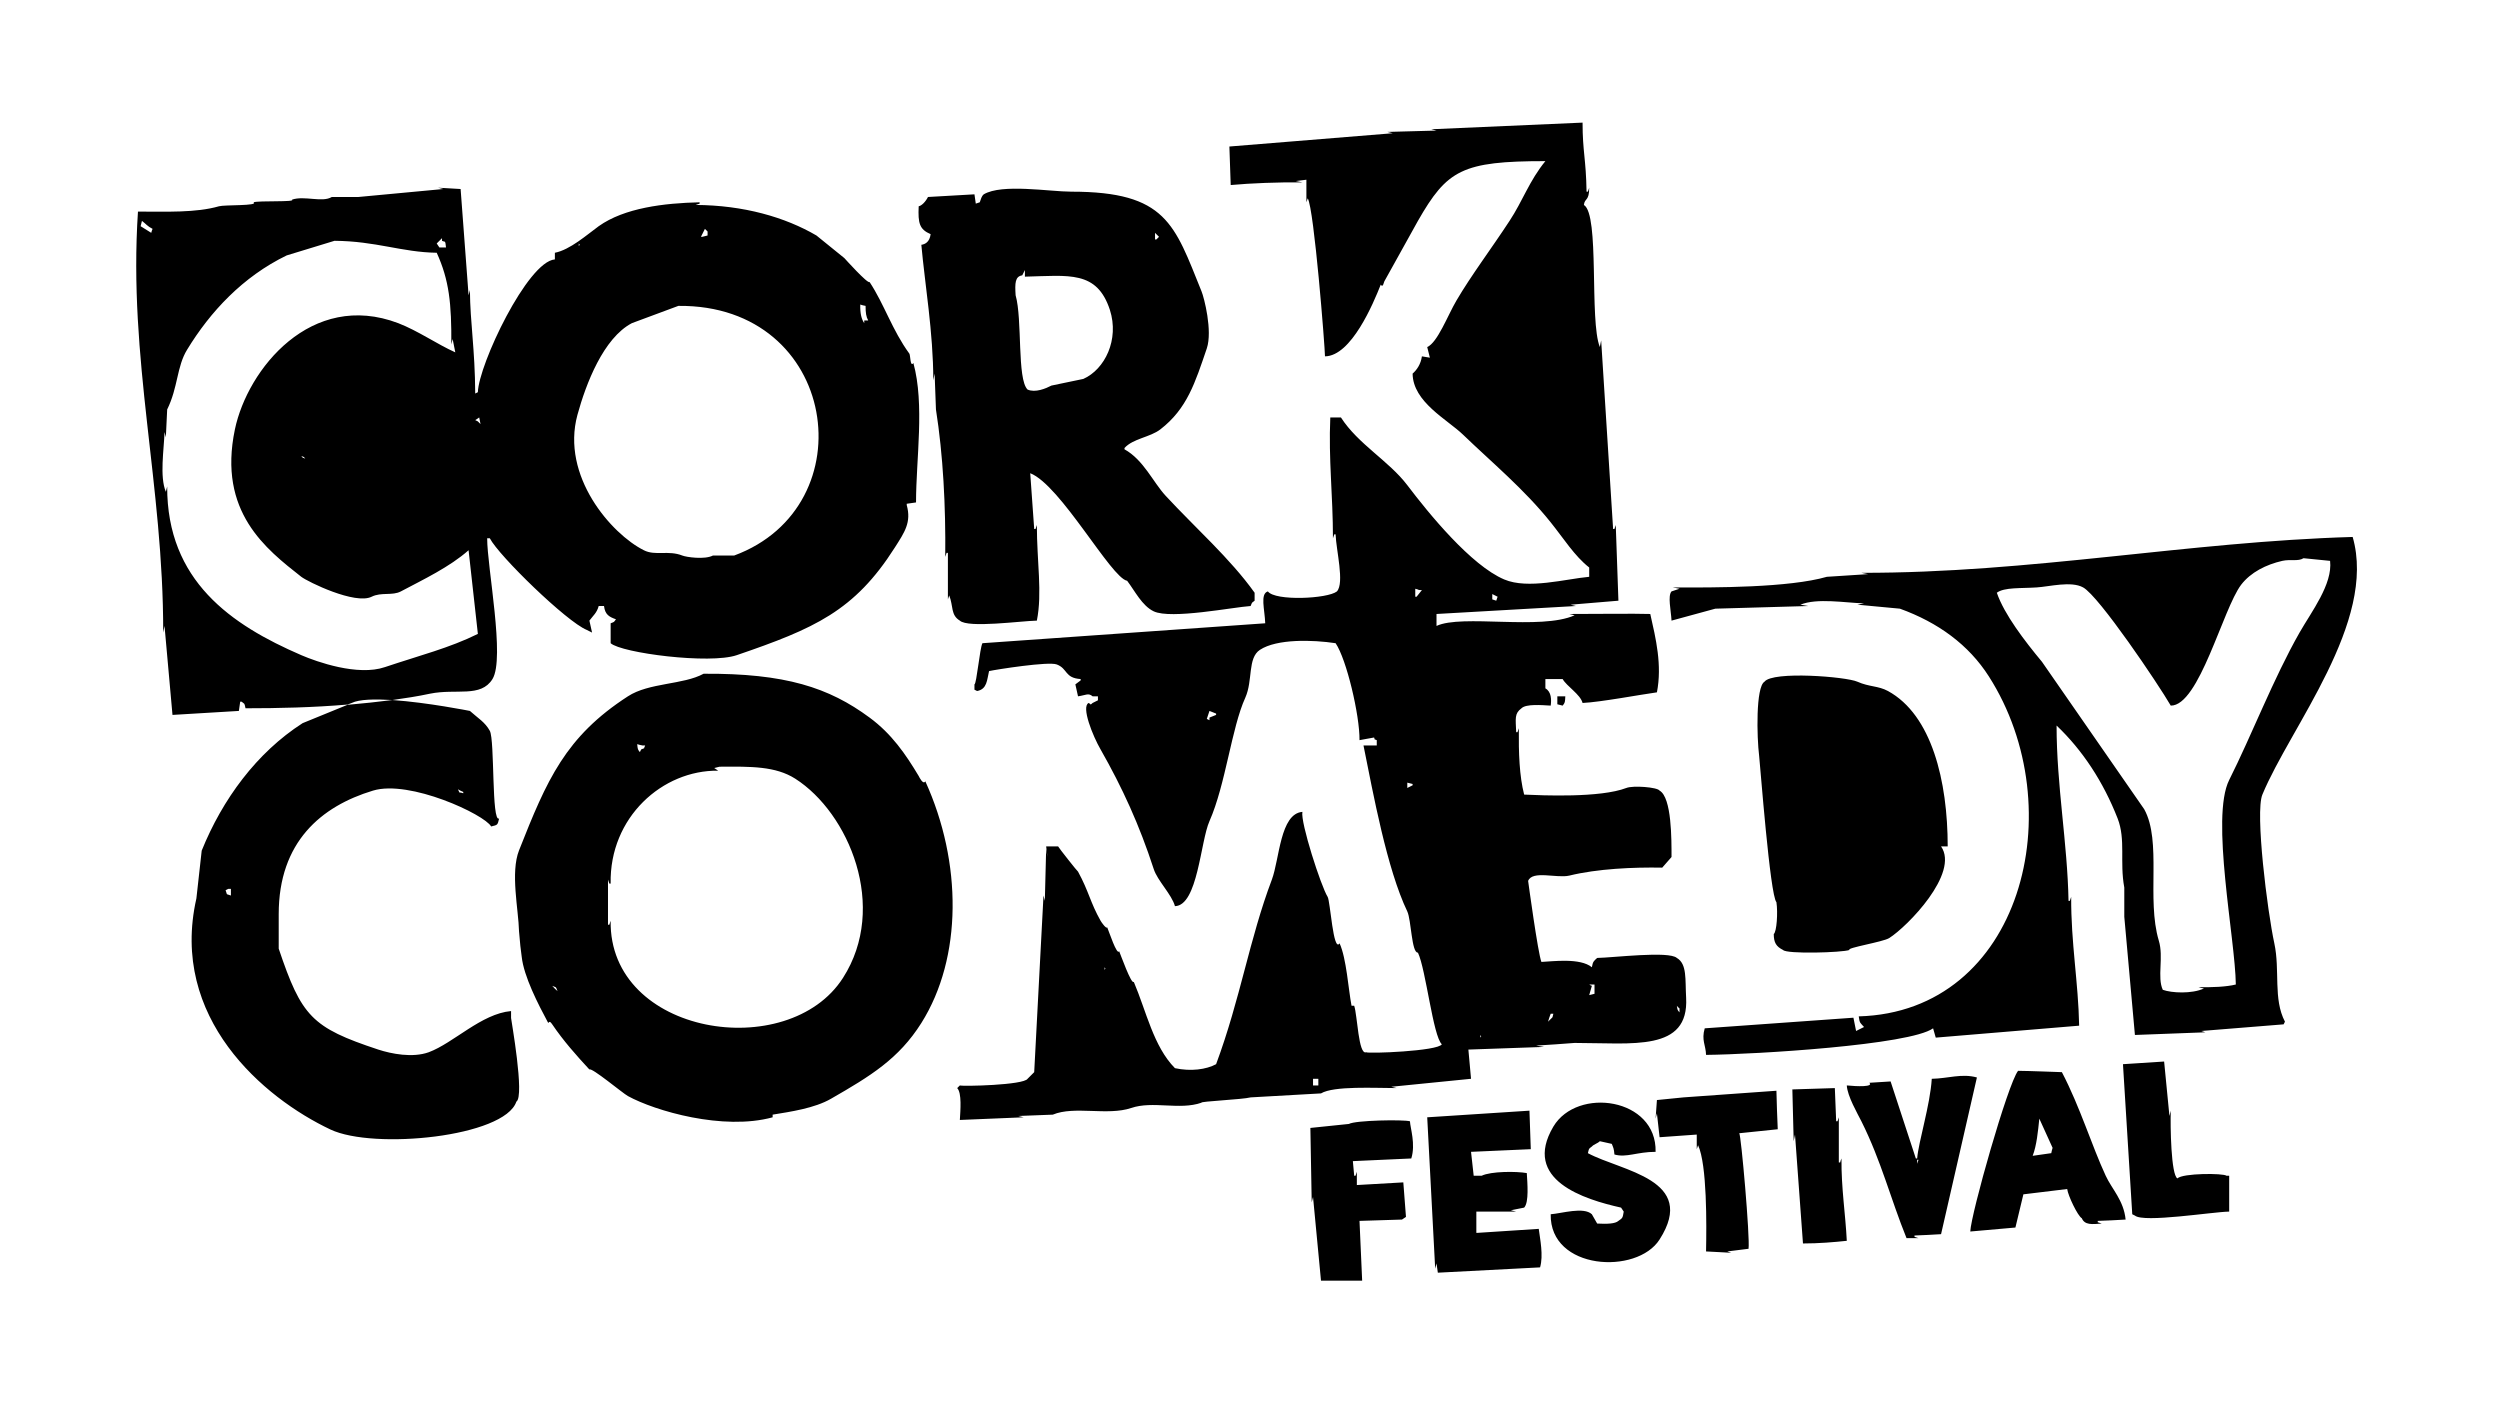 <?xml version="1.0" encoding="UTF-8"?>
<svg width="734px" height="414px" viewBox="0 0 734 414" version="1.1" xmlns="http://www.w3.org/2000/svg" xmlns:xlink="http://www.w3.org/1999/xlink">
    <title>show-whelans</title>
    <g id="Page-1" stroke="none" stroke-width="1" fill="none" fill-rule="evenodd">
        <g id="cork" transform="translate(40, 36)" fill="#000000" fill-rule="nonzero">
            <path d="M422.303,270.206 C439.377,270.206 455.906,272.858 455.048,256.95 C454.736,251.491 455.36,247.046 452.319,245.252 C449.98,243.147 433.608,245.174 428.93,245.252 C427.916,246.188 427.682,246.266 427.37,247.982 C423.94,245.174 415.909,246.266 412.557,246.422 C411.543,243.927 408.658,222.638 408.658,222.638 C409.906,219.44 417.079,221.936 420.743,221.078 C429.008,219.05 439.611,218.583 448.031,218.739 C448.967,217.725 449.824,216.633 450.76,215.619 C450.76,210.55 450.838,198.151 447.252,196.124 C446.628,195.11 439.455,194.564 437.506,195.344 C429.787,198.307 412.713,197.528 407.489,197.294 C406.086,191.835 405.852,185.05 405.93,177.798 C405.774,178.188 405.696,178.578 405.54,178.968 C405.384,178.968 405.306,178.968 405.15,178.968 C404.994,174.913 404.604,173.509 406.709,171.95 C408.035,170.624 412.635,171.014 415.286,171.17 C415.519,169.454 415.519,167.115 413.726,166.101 C413.726,165.165 413.726,164.307 413.726,163.372 C415.442,163.372 417.079,163.372 418.794,163.372 C419.964,165.477 424.018,167.894 424.641,170.39 C429.865,170.156 441.872,167.894 446.472,167.271 C448.031,159.239 446.16,151.518 444.523,144.266 C439.377,144.11 429.164,144.266 420.743,144.266 C421.289,144.422 421.757,144.5 422.303,144.656 C412.323,149.101 389.245,144.266 381.76,147.775 C381.76,146.606 381.76,145.436 381.76,144.266 C395.404,143.486 409.048,142.706 422.692,141.927 C422.147,141.771 421.679,141.693 421.133,141.537 C425.811,141.147 430.489,140.757 435.167,140.367 C434.933,132.959 434.621,125.55 434.387,118.142 C434.231,118.532 434.153,118.922 433.997,119.312 C433.841,119.312 433.763,119.312 433.608,119.312 C432.438,100.83 431.269,82.427 430.099,63.945 C429.943,64.569 429.865,65.271 429.709,65.894 C426.591,58.096 429.709,26.982 425.031,24.174 C425.265,22.069 426.591,23.161 426.591,19.106 C426.435,19.495 426.357,19.885 426.201,20.275 C426.045,20.275 425.967,20.275 425.811,20.275 C425.655,10.606 424.641,8.578 424.641,0 C409.828,0.624 395.014,1.326 380.201,1.95 C380.747,2.106 381.214,2.183 381.76,2.339 C376.926,2.495 372.17,2.573 367.337,2.729 C367.882,2.885 368.35,2.963 368.896,3.119 C352.913,4.445 336.93,5.693 320.947,7.018 C321.103,10.761 321.181,14.583 321.337,18.326 C327.34,17.78 335.215,17.468 342.387,17.546 C341.764,17.39 341.062,17.312 340.438,17.156 C341.452,17 342.543,16.922 343.557,16.766 C343.557,18.95 343.557,21.211 343.557,23.394 C343.713,23.005 343.791,22.615 343.947,22.225 C345.818,25.266 349.015,66.128 349.015,68.624 C356.733,68.546 363.204,53.106 365.387,47.569 C366.089,48.661 366.245,46.789 366.557,46.399 C369.831,40.55 373.028,34.702 376.303,28.853 C384.879,13.881 389.245,11.307 413.726,11.307 C409.048,17 407.021,23.083 403.201,28.853 C397.899,36.963 391.896,44.917 387.608,52.248 C385.035,56.615 382.072,64.569 379.031,65.894 C379.265,66.908 379.577,68 379.811,69.014 C379.031,68.858 378.252,68.78 377.472,68.624 C377.16,70.885 375.991,72.601 374.743,73.693 C374.821,82.037 384.957,87.183 389.557,91.628 C398.055,99.817 407.489,107.615 415.286,117.362 C419.106,122.119 422.303,127.266 426.591,130.619 C426.591,131.555 426.591,132.413 426.591,133.349 C419.73,133.972 408.581,137.092 401.642,134.128 C391.896,129.995 379.499,114.789 373.184,106.445 C367.726,99.271 358.76,94.436 353.693,86.56 C352.679,86.56 351.587,86.56 350.574,86.56 C350.028,98.959 351.354,109.33 351.354,122.041 C351.509,121.651 351.587,121.261 351.743,120.872 C351.899,120.872 351.977,120.872 352.133,120.872 C352.289,125.55 354.784,135.142 352.523,137.638 C349.794,139.821 334.357,140.523 332.252,137.638 C329.913,138.339 331.316,142.862 331.472,146.995 C303.794,148.945 276.116,150.894 248.439,152.844 C247.659,154.326 246.723,164.853 246.1,164.931 C246.1,165.477 246.1,165.945 246.1,166.491 C246.333,166.647 246.645,166.725 246.879,166.881 C249.842,166.335 249.764,163.606 250.388,161.032 C252.493,160.564 267.852,158.147 270.269,159.083 C273.544,160.33 272.53,163.06 277.286,163.372 C277.286,163.528 277.286,163.606 277.286,163.761 C276.74,164.151 276.272,164.541 275.727,164.931 C275.961,166.101 276.272,167.271 276.506,168.44 C278.767,168.128 279.547,167.349 280.794,168.44 C281.34,168.44 281.808,168.44 282.354,168.44 C282.354,168.83 282.354,169.22 282.354,169.61 C281.808,169.844 281.34,170.156 280.794,170.39 C279.859,171.092 280.638,170.936 279.625,170.39 C277.364,171.482 280.872,180.138 283.133,184.037 C289.527,195.266 294.516,206.183 298.727,219.128 C299.818,222.56 304.028,226.615 304.964,230.046 C311.669,229.89 312.449,211.018 315.099,205.092 C319.855,194.33 321.571,177.72 325.625,168.83 C327.886,163.761 326.249,157.211 329.913,154.794 C334.903,151.518 345.428,151.83 352.133,152.844 C355.33,157.523 359.228,173.977 359.15,181.307 C360.554,181.073 362.035,180.761 363.438,180.528 C363.828,181.541 363.282,180.839 364.218,181.307 C364.218,181.853 364.218,182.321 364.218,182.867 C362.892,182.867 361.645,182.867 360.32,182.867 C363.204,197.138 367.181,219.05 373.184,231.606 C374.353,234.101 374.431,243.849 376.303,243.693 C378.642,248.606 380.747,268.257 383.32,270.596 C382.228,272.624 361.567,273.404 361.099,272.936 C358.838,273.872 358.526,262.018 357.591,259.289 C357.357,259.289 357.045,259.289 356.811,259.289 C355.876,254.454 355.33,245.408 353.303,240.963 C351.432,243.771 350.574,228.564 349.794,227.317 C347.845,224.197 341.764,205.404 342.387,202.362 C335.838,202.908 335.682,216.165 333.421,222.248 C326.794,239.794 324.221,257.106 317.049,276.445 C314.164,278.005 309.642,278.628 304.964,277.615 C298.649,271.22 296.544,260.849 292.879,252.271 C292.177,253.206 288.981,244.161 288.591,243.303 C287.889,244.55 285.628,237.532 285.083,236.284 C284.771,236.752 283.445,234.881 283.133,234.335 C280.093,228.954 279.703,225.757 276.506,219.908 C276.428,219.986 270.815,212.89 270.659,212.5 C269.489,212.5 268.32,212.5 267.15,212.5 C267.306,213.514 267.384,214.606 267.54,215.619 C267.384,214.839 267.306,214.06 267.15,213.28 C266.994,218.349 266.916,223.417 266.761,228.486 C266.605,227.94 266.527,227.472 266.371,226.927 C265.435,244.239 264.578,261.472 263.642,278.784 C263.018,279.408 262.316,280.11 261.693,280.734 C260.523,282.606 242.669,282.995 241.811,282.683 C241.578,282.917 241.266,283.229 241.032,283.463 C242.435,284.867 241.967,290.092 241.811,292.821 C248.049,292.587 254.286,292.275 260.523,292.041 C259.978,291.885 259.51,291.807 258.964,291.651 C262.316,291.495 265.747,291.417 269.1,291.261 C275.415,288.61 285.161,291.651 292.099,289.312 C298.493,287.128 306.289,290.014 312.76,287.752 C312.215,287.362 324.845,286.817 327.184,286.193 C334.045,285.803 340.984,285.413 347.845,285.023 C351.587,282.761 363.75,283.463 370.065,283.463 C369.52,283.307 369.052,283.229 368.506,283.073 C376.303,282.294 384.099,281.514 391.896,280.734 C391.662,277.849 391.35,275.041 391.116,272.156 C398.523,271.922 405.93,271.61 413.336,271.376 C412.557,271.22 411.777,271.142 410.997,270.986 C414.74,270.752 418.482,270.518 422.303,270.206 Z M453.099,260.069 C453.099,260.459 453.099,260.849 453.099,261.239 C452.475,260.459 452.553,260.693 452.319,259.289 C452.553,259.601 452.787,259.835 453.099,260.069 Z M426.591,253.05 C427.136,253.05 427.604,253.05 428.15,253.05 C428.15,253.986 428.15,254.844 428.15,255.78 C427.604,255.936 427.136,256.014 426.591,256.17 C426.825,255.234 427.136,254.376 427.37,253.44 C427.058,253.362 426.825,253.206 426.591,253.05 Z M415.286,261.628 C415.519,261.628 415.831,261.628 416.065,261.628 C415.675,263.032 416.065,262.408 415.286,263.188 C415.052,263.422 414.74,263.734 414.506,263.968 C414.74,263.188 414.974,262.408 415.286,261.628 Z M398.133,138.417 C398.679,138.651 399.147,138.963 399.692,139.197 C399.536,139.587 399.459,139.977 399.303,140.367 C398.913,140.211 398.523,140.133 398.133,139.977 C398.133,139.509 398.133,138.963 398.133,138.417 Z M317.049,173.899 C316.425,174.133 315.723,174.445 315.099,174.679 C315.099,174.913 315.099,175.225 315.099,175.459 C314.866,175.303 314.554,175.225 314.32,175.069 C314.554,174.289 314.866,173.509 315.099,172.729 C315.723,172.963 316.425,173.275 317.049,173.509 C317.049,173.665 317.049,173.821 317.049,173.899 Z M374.743,194.564 C374.198,194.798 373.73,195.11 373.184,195.344 C373.184,194.798 373.184,194.33 373.184,193.784 C373.73,193.94 374.198,194.018 374.743,194.174 C374.743,194.33 374.743,194.486 374.743,194.564 Z M375.913,139.197 C375.757,139.197 375.679,139.197 375.523,139.197 C375.523,138.417 375.523,137.638 375.523,136.858 C377.004,137.17 375.913,137.248 377.472,137.248 C376.926,137.95 376.381,138.573 375.913,139.197 Z M284.303,248.761 C284.303,248.528 284.303,248.216 284.303,247.982 C284.615,248.683 284.693,248.06 284.303,248.761 Z M347.065,282.683 C346.52,282.683 346.052,282.683 345.506,282.683 C345.506,282.06 345.506,281.358 345.506,280.734 C346.052,280.734 346.52,280.734 347.065,280.734 C347.065,281.436 347.065,282.06 347.065,282.683 Z M394.625,268.647 C394.625,268.413 394.625,268.101 394.625,267.867 C394.936,268.569 395.014,267.945 394.625,268.647 Z M75.198,169.532 C79.019,168.986 82.683,168.44 86.27,167.661 C93.988,166.101 101.161,168.908 104.591,163.372 C108.334,157.289 103.032,130.619 103.032,122.041 C103.266,122.041 103.578,122.041 103.812,122.041 C106.463,127.188 126.344,146.528 132.269,148.945 C132.815,149.179 133.283,149.491 133.829,149.725 C133.595,148.555 133.283,147.385 133.049,146.216 C134.141,144.734 135.232,143.954 135.778,141.927 C136.324,141.927 136.791,141.927 137.337,141.927 C137.649,144.5 138.896,145.124 140.846,145.826 C140.144,146.761 140.456,146.528 139.286,146.995 C139.286,148.945 139.286,150.894 139.286,152.844 C142.483,155.729 168.368,159.083 176.32,156.353 C199.086,148.555 210.859,143.408 222.71,124.771 C225.595,120.248 227.622,117.362 226.218,112.294 C226.218,112.138 226.218,112.06 226.218,111.904 C227.154,111.748 228.012,111.67 228.947,111.514 C228.947,98.725 231.52,82.817 228.167,70.573 C227.232,71.977 227.31,68.312 226.998,67.844 C221.93,60.904 219.669,53.417 215.303,46.789 C214.835,47.491 207.896,39.771 207.896,39.771 C205.167,37.587 202.439,35.326 199.71,33.142 C190.51,27.761 178.347,24.252 164.235,24.174 C164.625,24.018 165.015,23.94 165.405,23.784 C165.405,23.628 165.405,23.55 165.405,23.394 C154.957,23.628 143.341,25.032 135.778,30.413 C132.347,32.908 127.358,37.353 122.913,38.211 C122.913,38.835 122.913,39.537 122.913,40.161 C114.883,40.784 100.537,71.041 100.303,79.151 C100.069,79.307 99.758,79.385 99.524,79.541 C99.446,66.284 98.042,58.954 97.964,49.128 C97.808,49.674 97.73,50.142 97.575,50.688 C96.795,40.317 96.015,29.867 95.236,19.495 C93.053,19.339 90.792,19.261 88.608,19.106 C89.154,19.261 89.622,19.339 90.168,19.495 C81.825,20.275 73.561,21.055 65.219,21.835 C62.646,21.835 59.995,21.835 57.422,21.835 C54.615,23.55 49.392,21.367 45.727,22.615 C46.975,23.394 35.982,22.849 34.422,23.394 C36.059,24.486 25.846,24.096 24.287,24.564 C17.504,26.514 8.849,26.124 0.507,26.124 C-2.378,69.638 7.992,106.211 7.914,149.725 C8.07,149.101 8.148,148.399 8.304,147.775 C9.083,156.509 9.863,165.165 10.643,173.899 C17.114,173.509 23.663,173.119 30.134,172.729 C30.29,171.794 30.368,170.936 30.524,170 C30.68,170 30.758,170 30.914,170 C31.927,170.858 31.693,170.234 32.083,171.95 C41.751,171.95 51.965,171.716 62.022,170.858 C62.412,170.702 62.88,170.546 63.27,170.39 C65.453,169.298 70.053,169.22 75.198,169.532 Z M214.134,53.807 C214.134,55.835 214.29,57.005 214.913,58.096 C214.523,58.096 214.134,58.096 213.744,58.096 C213.744,58.33 213.744,58.642 213.744,58.876 C212.964,57.784 212.496,56.069 212.574,53.417 C213.042,53.573 213.588,53.729 214.134,53.807 Z M166.964,31.193 C167.198,31.427 167.51,31.739 167.744,31.972 C167.744,32.362 167.744,32.752 167.744,33.142 C167.198,33.298 166.73,33.376 166.185,33.532 C166.029,33.532 165.951,33.532 165.795,33.532 C166.185,32.752 166.574,31.972 166.964,31.193 Z M129.93,35.482 C130.32,36.183 130.32,35.56 129.93,36.261 C129.93,36.028 129.93,35.794 129.93,35.482 Z M129.541,85.78 C132.035,76.656 137.181,63.243 145.524,58.876 C150.046,57.161 154.646,55.523 159.168,53.807 C206.181,53.339 214.679,112.683 175.54,127.11 C173.435,127.11 171.408,127.11 169.303,127.11 C166.886,128.358 161.507,127.578 160.337,127.11 C156.205,125.472 152.385,127.266 149.032,125.55 C139.52,120.794 124.629,103.794 129.541,85.78 Z M100.693,86.56 C100.849,87.183 100.927,87.885 101.083,88.509 C100.849,88.275 100.537,87.963 100.303,87.729 C100.069,87.573 99.758,87.495 99.524,87.339 C99.914,87.106 100.303,86.872 100.693,86.56 Z M88.998,34.702 C89.232,34.468 89.544,34.156 89.778,33.922 C89.778,34.156 89.778,34.468 89.778,34.702 C90.714,35.17 90.714,34.39 90.947,36.651 C90.324,36.651 89.622,36.651 88.998,36.651 C88.764,36.261 88.453,35.872 88.219,35.482 C88.453,35.248 88.686,35.014 88.998,34.702 Z M4.405,32.362 C3.392,31.739 2.3,31.037 1.287,30.413 C1.443,29.867 1.521,29.399 1.677,28.853 C2.924,29.789 3.236,30.413 4.795,31.193 C4.639,31.583 4.483,31.972 4.405,32.362 Z M48.456,156.353 C27.873,147.463 9.005,134.518 9.083,106.835 C8.927,107.381 8.849,107.849 8.693,108.394 C6.822,103.95 8.148,95.995 8.304,90.849 C8.46,91.394 8.538,91.862 8.693,92.408 C8.849,89.679 8.927,86.95 9.083,84.22 C12.28,77.748 11.89,71.587 14.931,66.674 C21.714,55.523 31.304,45.229 44.168,38.991 C48.846,37.587 53.524,36.106 58.202,34.702 C70.364,34.78 77.927,38.055 88.219,38.211 C91.883,46.243 92.585,53.106 92.507,65.115 C92.663,64.569 92.741,64.101 92.897,63.555 C93.131,64.881 93.442,66.128 93.676,67.454 C88.297,65.037 82.761,61.138 76.914,58.876 C51.419,49.206 32.707,72.289 28.965,90.069 C23.897,114.321 38.165,125.239 48.456,133.349 C50.405,134.83 64.283,141.615 69.117,139.197 C71.924,137.794 75.198,138.963 77.693,137.638 C84.32,134.128 92.039,130.463 97.575,125.55 C98.51,133.739 99.368,141.927 100.303,150.115 C91.961,154.248 83.229,156.431 73.015,159.862 C65.063,162.592 52.978,158.303 48.456,156.353 Z M49.626,98.647 C48.456,98.179 49.158,98.647 48.456,97.867 C49.626,98.413 48.924,97.867 49.626,98.647 Z M264.422,146.216 C266.059,138.028 264.422,128.982 264.422,118.142 C264.266,118.532 264.188,118.922 264.032,119.312 C263.876,119.312 263.798,119.312 263.642,119.312 C263.252,113.853 262.862,108.394 262.472,102.936 C271.361,106.367 286.252,133.739 290.93,134.518 C293.191,137.482 295.296,141.849 298.727,143.486 C303.794,145.904 322.194,142.239 327.184,141.927 C327.73,140.601 327.418,141.147 328.354,140.367 C328.354,139.587 328.354,138.807 328.354,138.028 C321.181,127.968 310.967,119 302.235,109.564 C298.493,105.509 295.764,99.037 290.15,95.917 C290.15,95.761 290.15,95.683 290.15,95.528 C292.723,92.72 297.635,92.408 300.676,90.069 C308.55,83.986 310.889,76.344 314.32,66.284 C316.035,61.138 313.54,51.39 312.76,49.518 C304.808,29.867 302.469,20.275 274.557,20.275 C268.164,20.275 254.208,17.858 248.828,21.055 C248.127,21.679 248.049,22.381 247.659,23.394 C247.269,23.55 246.879,23.628 246.489,23.784 C246.333,22.849 246.256,21.991 246.1,21.055 C241.578,21.289 236.978,21.601 232.456,21.835 C231.754,23.239 230.584,24.408 229.727,24.564 C229.493,29.555 229.961,31.349 233.235,32.752 C232.923,35.092 231.598,35.716 230.506,35.872 C231.52,47.257 234.015,61.606 234.015,75.642 C234.171,75.018 234.249,74.317 234.405,73.693 C234.561,77.202 234.639,80.711 234.795,84.22 C236.9,97.633 237.679,112.528 237.523,127.5 C237.679,127.11 237.757,126.72 237.913,126.33 C238.069,126.33 238.147,126.33 238.303,126.33 C238.303,130.853 238.303,135.454 238.303,139.977 C238.459,139.587 238.537,139.197 238.693,138.807 C239.94,142.005 239.083,144.578 241.811,146.216 C244.228,148.477 259.9,146.294 264.422,146.216 Z M299.116,32.362 C299.506,32.752 299.896,33.142 300.286,33.532 C300.052,33.766 299.74,34.078 299.506,34.312 C299.35,34.312 299.272,34.312 299.116,34.312 C299.116,33.688 299.116,33.064 299.116,32.362 Z M260.133,44.839 C260.367,44.294 260.679,43.826 260.913,43.28 C260.913,43.904 260.913,44.606 260.913,45.229 C273.855,44.917 282.042,43.358 285.862,54.977 C288.669,63.711 284.381,72.445 278.066,75.252 C274.947,75.876 271.828,76.578 268.71,77.202 C267.072,78.06 263.954,79.385 261.693,78.372 C258.574,75.33 260.211,57.784 258.184,50.688 C257.95,47.101 258.028,45.151 260.133,44.839 Z M624.234,197.294 C632.421,177.486 657.915,146.606 650.743,121.651 C602.248,123.055 556.326,132.257 506.506,132.179 C507.129,132.335 507.831,132.413 508.455,132.569 C504.401,132.803 500.424,133.115 496.37,133.349 C485.299,136.546 463.469,136.546 451.15,136.468 C451.774,136.624 452.475,136.702 453.099,136.858 C452.319,137.092 451.54,137.404 450.76,137.638 C449.591,138.963 450.604,143.174 450.76,146.216 C455.048,145.046 459.336,143.876 463.624,142.706 C472.746,142.472 481.79,142.161 490.912,141.927 C490.133,141.771 489.353,141.693 488.574,141.537 C493.563,139.509 501.672,140.991 507.285,141.147 C506.662,141.303 505.96,141.381 505.336,141.537 C509.468,141.927 513.679,142.317 517.811,142.706 C529.038,146.761 538.004,153.312 543.929,162.592 C568.644,201.271 553.597,261.083 505.726,262.408 C505.96,264.514 506.272,264.358 507.285,265.528 C507.051,265.683 506.74,265.761 506.506,265.917 C505.96,266.151 505.492,266.463 504.946,266.697 C504.712,265.372 504.401,264.124 504.167,262.798 C489.587,263.812 475.085,264.904 460.506,265.917 C459.492,269.427 460.818,270.83 460.896,273.716 C475.475,273.56 520.695,270.83 527.556,265.917 C527.79,266.853 528.102,267.711 528.336,268.647 C542.37,267.477 556.404,266.307 570.438,265.138 C570.204,252.427 568.021,240.885 568.099,227.317 C567.943,227.706 567.865,228.096 567.709,228.486 C567.553,228.486 567.475,228.486 567.319,228.486 C567.007,211.486 563.811,194.642 563.811,177.018 C571.451,184.271 577.533,193.55 581.743,204.312 C584.16,210.55 582.289,217.023 583.692,224.587 C583.692,227.472 583.692,230.28 583.692,233.165 C584.705,244.706 585.797,256.326 586.811,267.867 C593.672,267.633 600.611,267.321 607.472,267.087 C607.082,266.931 606.692,266.853 606.302,266.697 C614.333,266.073 622.441,265.372 630.471,264.748 C630.627,264.514 630.705,264.202 630.861,263.968 C627.353,257.261 629.458,248.917 627.743,240.963 C625.716,231.606 622.051,202.518 624.234,197.294 Z M607.082,254.22 C603.495,255.858 597.57,255.546 594.997,254.61 C593.282,250.945 595.309,245.018 593.827,240.183 C590.163,227.94 594.763,211.018 589.539,201.583 C579.56,187.156 569.502,172.729 559.522,158.303 C554.533,152.298 548.451,144.422 546.268,138.028 C548.451,136.39 553.285,136.78 557.963,136.468 C561.706,136.234 568.099,134.518 571.607,136.468 C576.285,139.041 593.672,164.853 597.336,171.17 C605.678,171.248 612.617,142.784 617.997,135.688 C620.804,132.023 625.326,129.761 630.082,128.67 C632.577,128.124 634.682,128.904 636.319,127.89 C638.892,128.124 641.543,128.436 644.115,128.67 C644.895,135.532 638.658,143.564 635.149,149.725 C627.509,163.138 621.038,179.982 614.488,193.005 C608.953,204 616.282,239.638 616.438,253.05 C613.631,253.752 609.421,253.908 605.522,253.83 C605.99,253.986 606.536,254.142 607.082,254.22 Z M229.727,191.835 C225.906,185.44 221.774,179.436 215.303,174.679 C203.374,165.867 190.588,161.656 166.574,161.812 C160.571,165.087 150.591,164.385 144.354,168.44 C126.032,180.294 120.575,192.927 112.388,213.67 C109.815,220.22 112.232,230.982 112.388,237.454 C112.544,238.858 112.622,240.339 112.778,241.743 C112.934,242.757 113.012,243.849 113.168,244.862 C113.791,250.711 118.002,258.821 120.964,264.358 C121.432,263.578 121.822,264.358 122.134,264.748 C125.408,269.583 129.151,273.794 133.049,278.005 C133.673,277.303 142.795,284.945 144.354,285.803 C152.307,290.17 172.344,296.018 186.846,292.041 C186.846,291.807 186.846,291.495 186.846,291.261 C192.069,290.404 199.164,289.39 203.998,286.583 C215.537,279.954 223.879,274.885 230.506,264.358 C242.591,245.174 242.513,217.179 231.676,193.394 C231.052,194.486 229.961,192.303 229.727,191.835 Z M122.134,253.44 C123.537,254.064 123.069,253.518 123.693,255 C123.147,254.532 122.602,253.986 122.134,253.44 Z M148.642,182.867 C148.876,182.867 149.188,182.867 149.422,182.867 C148.72,184.271 149.656,183.335 148.252,184.037 C148.096,184.271 148.018,184.583 147.863,184.817 C147.239,184.037 147.239,184.037 147.083,182.477 C147.551,182.633 148.096,182.789 148.642,182.867 Z M207.506,251.101 C191.446,276.211 138.741,268.023 139.286,234.335 C139.13,234.725 139.052,235.115 138.896,235.505 C138.741,235.505 138.663,235.505 138.507,235.505 C138.507,231.06 138.507,226.693 138.507,222.248 C138.663,222.638 138.741,223.028 138.896,223.417 C139.052,223.417 139.13,223.417 139.286,223.417 C138.896,203.922 154.568,190.041 170.863,190.275 C170.473,190.041 170.083,189.729 169.693,189.495 C170.239,189.339 170.707,189.261 171.252,189.106 C180.53,189.028 187.703,188.95 193.473,192.615 C209.222,202.674 220.839,230.28 207.506,251.101 Z M514.302,166.881 C511.418,165.321 508.845,165.711 505.336,164.151 C502.062,162.67 480.465,160.954 478.048,164.151 C475.475,165.711 475.787,180.372 476.489,185.986 C476.801,188.716 479.685,226.849 481.557,228.876 C482.024,231.917 481.635,237.61 480.777,238.234 C480.777,240.729 481.479,241.899 483.506,242.913 C484.519,244.161 500.892,243.693 502.997,242.913 C501.906,242.289 512.899,240.573 514.692,239.404 C519.994,236.05 535.353,220.376 529.895,212.5 C530.519,212.5 531.221,212.5 531.845,212.5 C531.845,193.317 527.167,173.899 514.302,166.881 Z M417.235,170.78 C417.78,170.936 418.248,171.014 418.794,171.17 C419.496,170.312 419.496,170.156 419.574,168.44 C418.794,168.44 418.014,168.44 417.235,168.44 C417.235,169.22 417.235,170 417.235,170.78 Z M110.049,260.849 C101.317,261.628 93.208,270.206 85.88,272.936 C81.124,274.651 74.886,273.404 71.066,272.156 C51.497,265.683 48.534,262.408 41.829,242.523 C41.829,239.17 41.829,235.739 41.829,232.385 C41.829,211.174 54.303,200.725 69.507,196.124 C80.266,192.849 102.253,203.142 104.202,206.651 C106.151,206.183 106.073,206.261 106.541,204.312 C104.28,205.638 105.293,181.307 103.812,178.578 C102.408,176.005 100.303,174.835 97.964,172.729 C97.964,172.729 85.49,170.234 75.198,169.532 C70.91,170.078 66.466,170.546 62.022,170.936 C57.656,172.729 53.212,174.523 48.846,176.317 C35.358,184.972 25.3,198.697 19.219,213.748 C18.673,218.427 18.205,223.106 17.66,227.784 C9.707,262.876 37.385,286.349 57.032,295.628 C69.741,301.633 108.1,297.812 111.608,287.44 C114.103,285.881 110.049,263.266 110.049,262.876 C110.049,262.174 110.049,261.55 110.049,260.849 Z M96.015,196.514 C96.015,196.67 96.015,196.748 96.015,196.904 C94.3,196.358 95.236,197.216 94.456,195.734 C94.924,196.046 95.469,196.28 96.015,196.514 Z M27.795,226.927 C26.158,226.303 26.859,227.005 26.236,225.367 C26.47,225.211 26.782,225.133 27.015,224.977 C27.249,224.977 27.561,224.977 27.795,224.977 C27.795,225.679 27.795,226.303 27.795,226.927 Z M599.285,309.977 C597.414,308.963 597.18,294.693 597.336,290.092 C597.18,290.638 597.102,291.106 596.946,291.651 C596.4,286.349 595.933,280.968 595.387,275.665 C591.333,275.899 587.356,276.211 583.302,276.445 C584.238,291.106 585.095,305.844 586.031,320.505 C586.265,320.661 586.577,320.739 586.811,320.894 C589.383,323.078 609.577,319.803 614.488,319.725 C614.488,316.216 614.488,312.706 614.488,309.197 C614.255,309.197 613.943,309.197 613.709,309.197 C612.773,308.417 600.844,308.417 599.285,309.977 Z M584.082,322.064 C583.536,316.45 580.028,313.096 578.234,309.197 C574.102,300.307 570.75,289.078 565.37,278.784 C565.37,278.784 555,278.394 552.506,278.394 C549.465,282.294 538.706,320.271 538.472,325.573 C542.916,325.183 547.282,324.794 551.726,324.404 C552.506,321.128 553.285,317.931 554.065,314.656 C558.353,314.11 562.641,313.642 566.929,313.096 C567.163,315.046 570.048,321.05 571.217,321.674 C572.075,323.702 574.18,323.468 577.065,323.234 C576.675,323.078 576.285,323 575.895,322.844 C575.895,322.688 575.895,322.61 575.895,322.454 C578.624,322.376 581.353,322.22 584.082,322.064 Z M562.251,302.569 C560.458,302.803 558.587,303.115 556.794,303.349 C557.963,300.307 558.353,296.174 558.743,292.431 C560.068,295.317 561.316,298.124 562.641,301.009 C562.485,301.555 562.329,302.101 562.251,302.569 Z M529.895,326.353 C533.404,310.991 536.912,295.706 540.421,280.344 C535.977,279.096 531.923,280.656 527.167,280.734 C526.699,288.454 523.268,299.216 522.879,304.128 C522.723,304.128 522.645,304.128 522.489,304.128 C519.994,296.564 517.577,289.078 515.082,281.514 C512.977,281.67 510.95,281.748 508.845,281.904 C510.17,283.151 505.258,282.995 502.218,282.683 C502.373,285.803 505.414,291.028 506.506,293.211 C512.353,304.908 515.082,315.982 519.76,327.523 C520.929,327.523 522.099,327.523 523.268,327.523 C522.879,327.367 522.489,327.289 522.099,327.133 C522.099,326.977 522.099,326.899 522.099,326.743 C524.672,326.665 527.245,326.509 529.895,326.353 Z M522.879,304.518 C523.034,304.518 523.112,304.518 523.268,304.518 C523.112,304.908 523.034,305.298 522.879,305.688 C522.879,305.298 522.879,304.908 522.879,304.518 Z M500.268,305.298 C500.112,305.298 500.035,305.298 499.879,305.298 C499.879,300.853 499.879,296.486 499.879,292.041 C499.723,292.431 499.645,292.821 499.489,293.211 C499.333,293.211 499.255,293.211 499.099,293.211 C498.943,289.936 498.865,286.739 498.709,283.463 C494.577,283.619 490.367,283.697 486.235,283.853 C486.39,288.922 486.468,293.991 486.624,299.06 C486.78,298.436 486.858,297.734 487.014,297.11 C487.794,307.794 488.574,318.399 489.353,329.083 C494.031,329.083 498.553,328.693 502.218,328.303 C501.828,320.427 500.58,312.862 500.658,304.128 C500.502,304.518 500.346,304.908 500.268,305.298 Z M481.557,284.243 C472.435,284.867 463.391,285.569 454.269,286.193 C451.696,286.427 449.045,286.739 446.472,286.972 C446.316,288.766 446.238,290.638 446.082,292.431 C446.238,291.885 446.316,291.417 446.472,290.872 C446.706,293.211 447.018,295.55 447.252,297.89 C450.916,297.656 454.502,297.344 458.167,297.11 C458.167,298.514 458.167,299.995 458.167,301.399 C458.323,301.009 458.401,300.619 458.557,300.229 C461.207,306 461.052,323.624 460.896,331.422 C463.391,331.578 465.807,331.656 468.302,331.812 C467.913,331.656 467.523,331.578 467.133,331.422 C469.238,331.188 471.265,330.876 473.37,330.642 C473.838,327.445 471.187,297.11 470.641,296.72 C474.384,296.33 478.204,295.94 481.946,295.55 C481.79,291.807 481.635,288.064 481.557,284.243 Z M426.201,302.569 C426.591,301.087 426.357,301.399 427.37,300.619 C427.994,299.917 429.008,299.761 429.709,299.06 C430.879,299.294 432.048,299.606 433.218,299.839 C433.686,301.009 433.841,301.165 433.997,302.959 C437.506,303.972 440.624,302.179 446.082,302.179 C446.472,286.349 423.082,282.995 416.065,294.771 C406.787,310.445 425.109,316.138 435.947,318.555 C436.18,318.945 436.492,319.335 436.726,319.725 C436.414,321.596 436.414,321.596 435.167,322.454 C434.231,323.312 431.814,323.39 428.93,323.234 C428.384,322.298 427.916,321.44 427.37,320.505 C424.953,318.243 418.482,320.271 415.286,320.505 C414.974,336.959 440.624,338.362 447.252,327.913 C458.557,310.211 436.025,307.872 426.201,302.569 Z M393.845,325.963 C393.689,325.963 393.611,325.963 393.455,325.963 C393.455,323.858 393.455,321.83 393.455,319.725 C397.353,319.725 401.252,319.725 405.15,319.725 C404.604,319.569 404.136,319.491 403.591,319.335 C404.916,319.101 406.164,318.789 407.489,318.555 C408.97,316.995 408.425,311.303 408.269,308.417 C405.228,307.872 397.743,307.872 395.014,309.197 C394.235,309.197 393.455,309.197 392.675,309.197 C392.442,306.858 392.13,304.518 391.896,302.179 C397.743,301.945 403.591,301.633 409.438,301.399 C409.282,297.656 409.204,293.835 409.048,290.092 C399.069,290.716 389.011,291.417 379.031,292.041 C379.811,306.858 380.591,321.674 381.37,336.491 C381.526,335.945 381.604,335.477 381.76,334.931 C381.916,335.867 381.994,336.725 382.15,337.661 C392.13,337.115 402.187,336.647 412.167,336.101 C413.181,332.592 412.167,327.835 411.777,324.794 C405.774,325.183 399.77,325.573 393.845,325.963 Z M356.032,293.991 C352.289,294.381 348.469,294.771 344.726,295.161 C344.882,302.413 344.96,309.743 345.116,316.995 C345.272,316.45 345.35,315.982 345.506,315.436 C346.286,323.624 347.065,331.812 347.845,340 C351.899,340 355.876,340 359.93,340 C359.696,334.151 359.384,328.303 359.15,322.454 C363.282,322.298 367.492,322.22 371.625,322.064 C372.015,321.83 372.404,321.518 372.794,321.284 C372.56,317.931 372.248,314.5 372.015,311.147 C367.492,311.381 362.892,311.693 358.37,311.927 C358.37,310.601 358.37,309.353 358.37,308.028 C358.215,308.417 358.137,308.807 357.981,309.197 C357.825,309.197 357.747,309.197 357.591,309.197 C357.435,307.794 357.357,306.312 357.201,304.908 C362.892,304.674 368.662,304.362 374.353,304.128 C375.679,299.917 374.042,295.161 373.964,293.211 C372.092,292.665 357.981,292.899 356.032,293.991 Z" id="Shape"></path>
        </g>
    </g>
</svg>